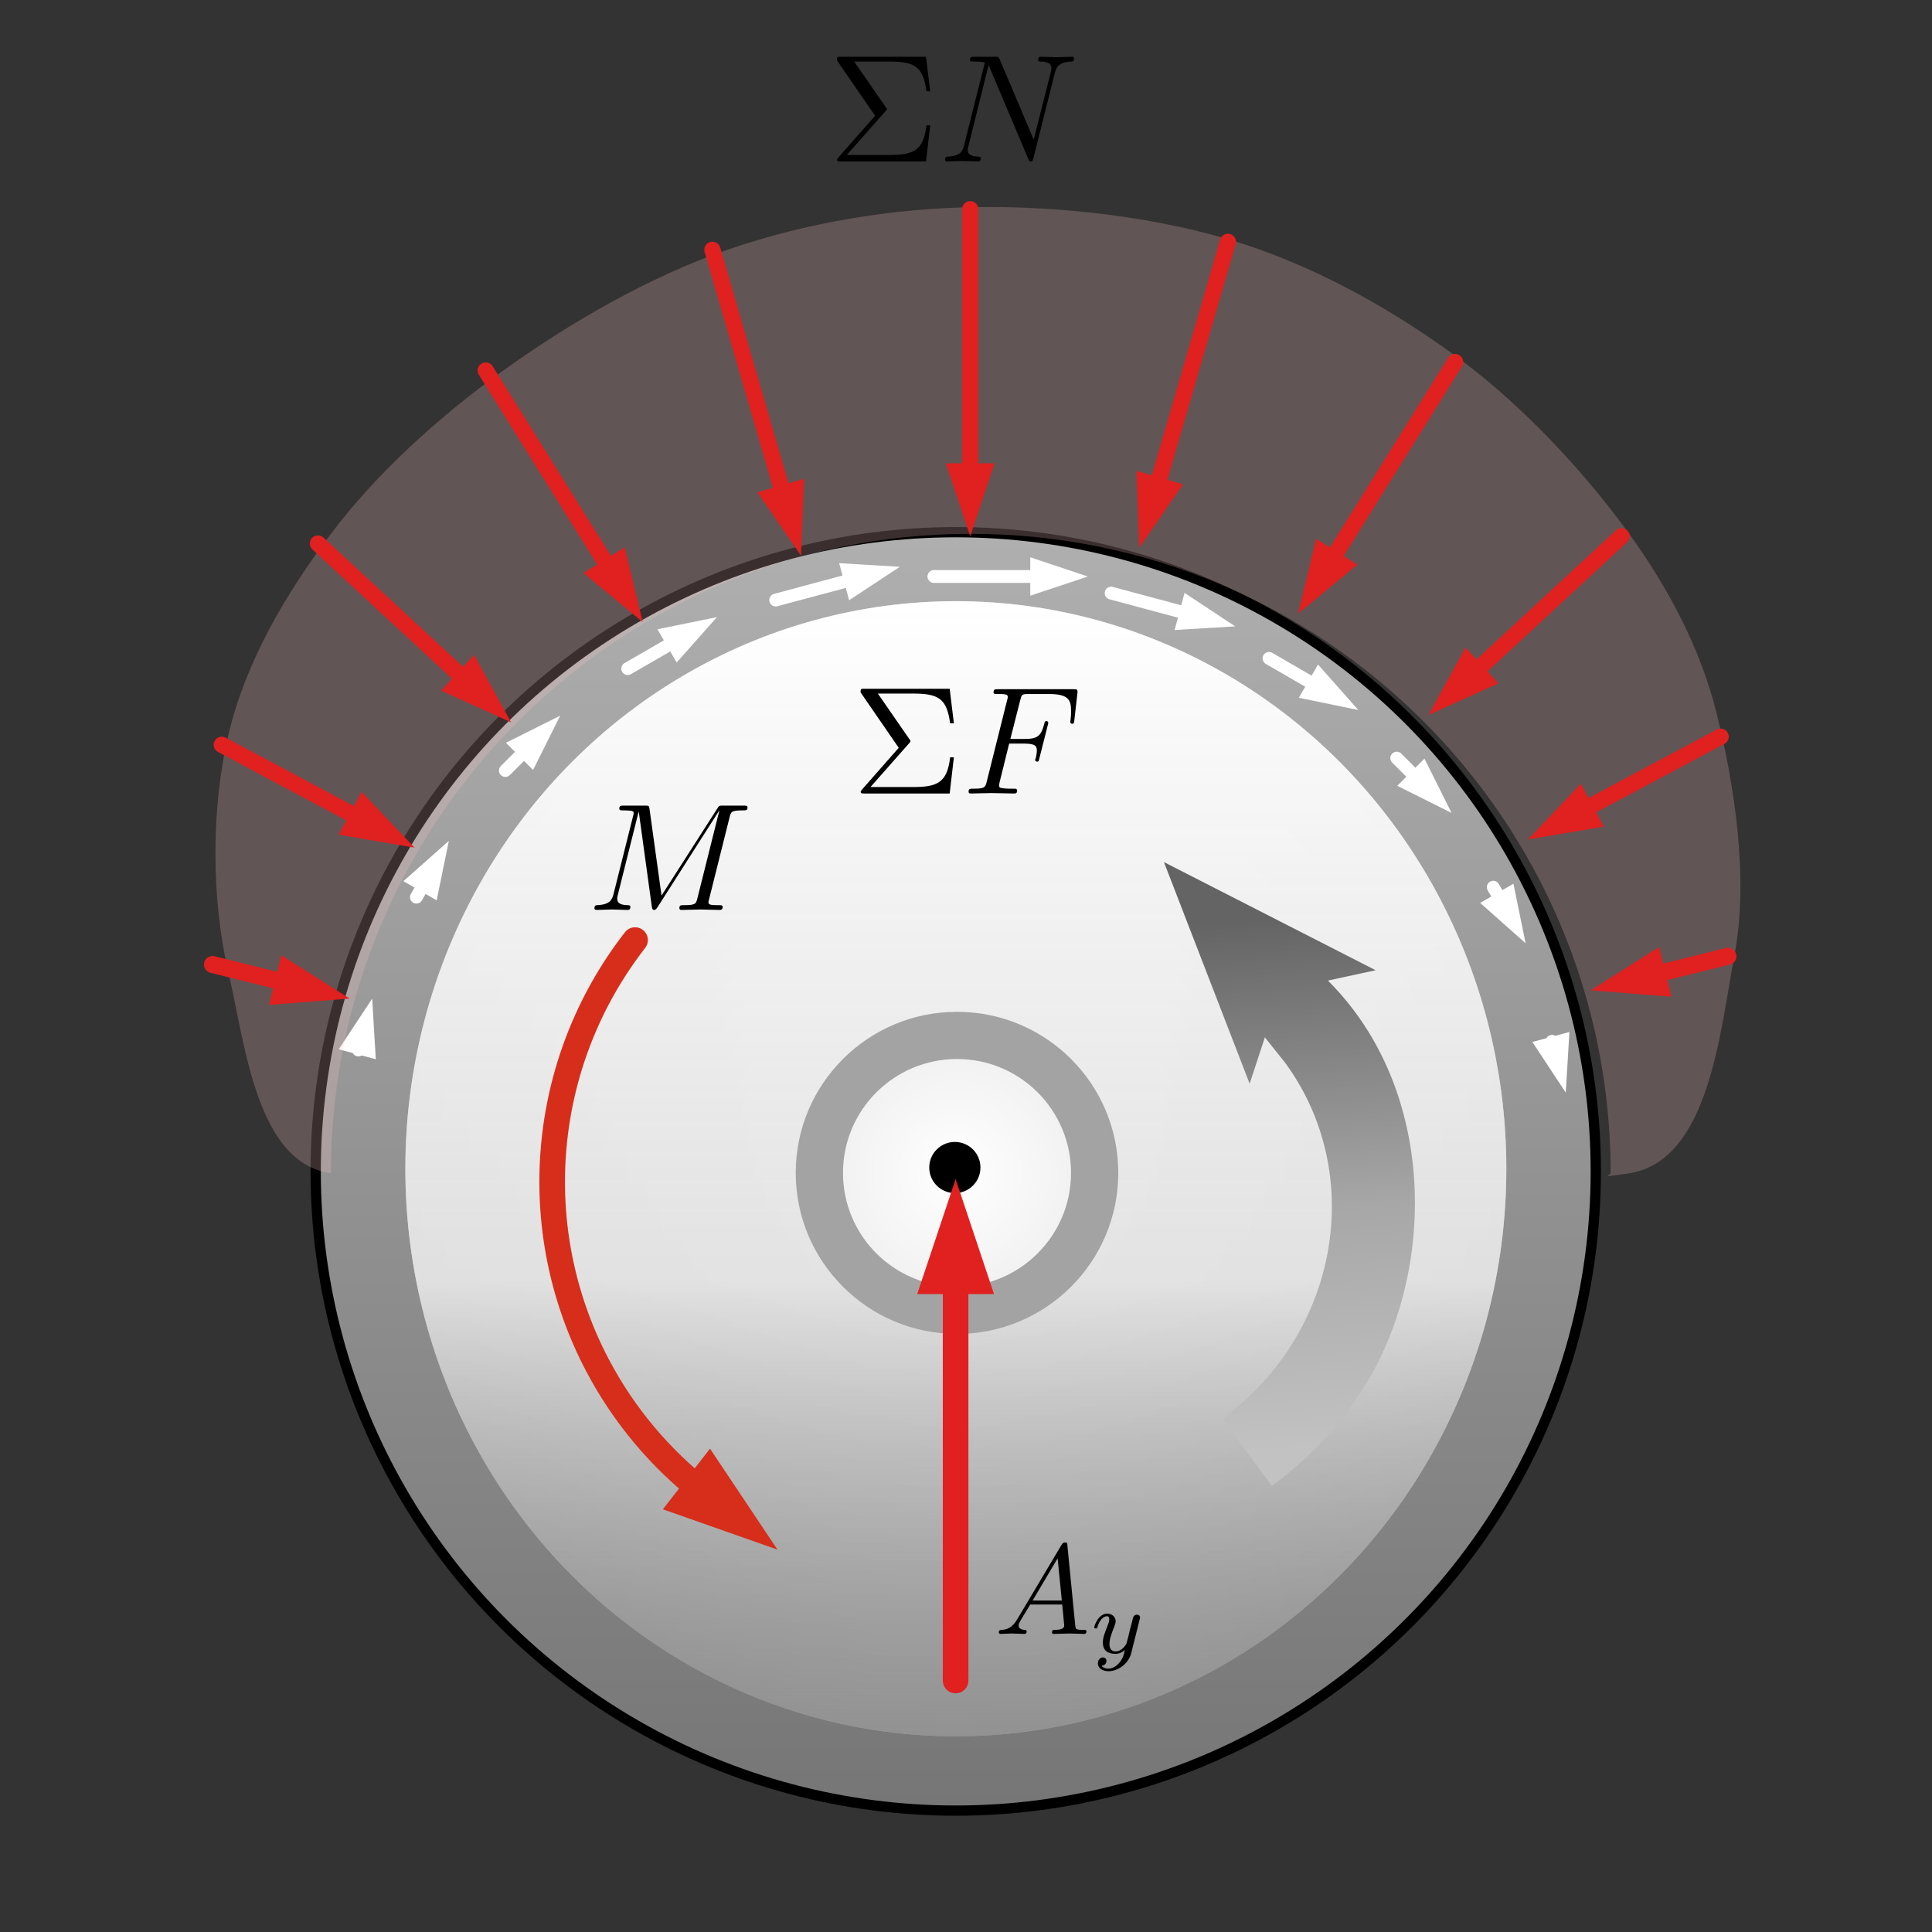 <?xml version="1.0" encoding="UTF-8" standalone="no"?>
<!DOCTYPE svg PUBLIC "-//W3C//DTD SVG 1.1//EN" "http://www.w3.org/Graphics/SVG/1.1/DTD/svg11.dtd">
<svg width="100%" height="100%" viewBox="0 0 151 151" version="1.1" xmlns="http://www.w3.org/2000/svg" xmlns:xlink="http://www.w3.org/1999/xlink" xml:space="preserve" xmlns:serif="http://www.serif.com/" style="fill-rule:evenodd;clip-rule:evenodd;stroke-linecap:round;stroke-linejoin:round;stroke-miterlimit:1.5;">
    <rect x="0" y="0" width="151" height="151" fill="#333333" stroke="none"/>
    <g transform="matrix(1,0,0,1,-3193,-2766)">
        <g transform="matrix(0.314,0,0,0.324,2694.75,2149.83)">
            <rect id="find-max-b" x="1588.91" y="1904.4" width="477.928" height="463.042" style="fill:none;"/>
            <g id="find-max-b1" serif:id="find-max-b">
                <g transform="matrix(1,0,0,1,-7.249,26.551)">
                    <g transform="matrix(1,0,0,1.333,16.468,-645.106)">
                        <g transform="matrix(0.993,0,0,0.721,-8.338,562.919)">
                            <g>
                                <g>
                                    <g>
                                        <g transform="matrix(0.945,0,0,0.945,101.573,117.484)">
                                            <circle cx="1836.06" cy="2135.58" r="169.774" style="fill:url(#_Linear1);stroke:black;stroke-width:2.72px;"/>
                                        </g>
                                        <g transform="matrix(0.927,0,0,0.957,133.809,91.284)">
                                            <g transform="matrix(1,0,0,1,0.908,-0.103)">
                                                <circle cx="1836.06" cy="2135.58" r="148.853" style="fill:url(#_Radial2);"/>
                                            </g>
                                            <g transform="matrix(1,0,0,1,0.908,-0.103)">
                                                <circle cx="1836.06" cy="2135.58" r="148.853" style="fill:url(#_Linear3);"/>
                                            </g>
                                        </g>
                                        <g transform="matrix(1,0,0,1,0.908,0.397)">
                                            <circle cx="1836.06" cy="2135.58" r="40.425" style="fill:rgb(163,163,163);"/>
                                        </g>
                                        <g transform="matrix(1,0,0,1,0.908,0.397)">
                                            <circle cx="1836.06" cy="2135.58" r="28.579" style="fill:url(#_Radial4);"/>
                                        </g>
                                        <g transform="matrix(2.157,0,0,2.157,-1292.02,-2777.01)">
                                            <circle cx="1450.37" cy="2277.07" r="2.975"/>
                                        </g>
                                    </g>
                                </g>
                            </g>
                        </g>
                        <g transform="matrix(6.94,-2.663,-3.665,-5.043,1215.44,3046.37)">
                            <g transform="matrix(0.359,-0.19,-0.19,-0.359,135.536,157.628)">
                                <path d="M51.617,117.945L60.568,121.088L55.292,113.203L51.617,117.945Z" style="fill:rgb(214,46,26);"/>
                                <path d="M54.877,116.677C51.413,113.991 48.561,110.597 46.514,106.721C40.869,96.032 42,83.03 49.405,73.477C42,83.03 40.869,96.032 46.514,106.721C48.561,110.597 51.413,113.991 54.877,116.677Z" style="fill:none;stroke:rgb(214,46,26);stroke-width:2px;stroke-linejoin:miter;"/>
                            </g>
                        </g>
                        <g id="impending-motion-arrow" serif:id="impending motion arrow" transform="matrix(2.211,2.193,-3.017,1.606,6722.37,-6465.51)">
                            <path d="M1774.55,2899.72L1772.39,2899.81L1774.28,2902.45L1759.01,2898.33L1773.14,2891.22L1771.82,2894.19C1781.99,2892.6 1791.69,2899.81 1795.04,2908.17C1796.14,2910.92 1796.75,2913.93 1796.75,2917.09L1791.2,2917.09C1791.2,2907.5 1783.74,2899.72 1774.55,2899.72Z" style="fill:url(#_Linear5);"/>
                        </g>
                    </g>
                    <g id="shear" transform="matrix(-1.002,0,0,1.018,3649.56,22.393)">
                        <g transform="matrix(3.476,3.50498e-15,6.43402e-16,-2.055,1398.94,2209.42)">
                            <path d="M110,123L121,123" style="fill:none;"/>
                            <g transform="matrix(-0.915,-1.55998e-15,2.7321e-16,-1.476,187.364,189.13)">
                                <path d="M80.087,46.305L84.587,44.805L80.087,43.305L80.087,46.305Z" style="fill:white;"/>
                                <path d="M80.987,44.805L72.56,44.805" style="fill:none;stroke:white;stroke-width:1px;stroke-linecap:butt;"/>
                            </g>
                        </g>
                        <g transform="matrix(2.802,-0.716,-0.646,-2.382,1515.83,2340.19)">
                            <path d="M110,123L121,123" style="fill:none;"/>
                            <g transform="matrix(-1.061,0.319,-0.275,-1.191,225.39,150.324)">
                                <path d="M91.403,48.987L96.138,48.702L92.179,46.089L91.403,48.987Z" style="fill:white;"/>
                                <path d="M92.66,47.771C89.88,47.026 86.444,46.105 86.444,46.105" style="fill:none;stroke:white;stroke-width:1px;stroke-linecap:butt;"/>
                            </g>
                        </g>
                        <g transform="matrix(2.802,0.716,0.646,-2.382,1440.15,2168.59)">
                            <path d="M110,123L121,123" style="fill:none;"/>
                            <g transform="matrix(-1.061,-0.319,0.275,-1.191,172.135,197.815)">
                                <path d="M66.001,46.686L69.96,44.073L65.225,43.789L66.001,46.686Z" style="fill:white;"/>
                                <path d="M66.483,45.004C63.702,45.75 60.266,46.67 60.266,46.67" style="fill:none;stroke:white;stroke-width:1px;stroke-linecap:butt;"/>
                            </g>
                        </g>
                        <g transform="matrix(2.017,-1.111,-0.972,-1.661,1611.68,2314.74)">
                            <path d="M110,123L121,123" style="fill:none;"/>
                            <g transform="matrix(-1.192,0.797,-0.666,-1.381,272.851,114.913)">
                                <path d="M101.131,54.263L105.778,55.214L102.631,51.665L101.131,54.263Z" style="fill:white;"/>
                                <path d="M102.66,53.414C100.801,52.341 98.8,51.185 98.8,51.185" style="fill:none;stroke:white;stroke-width:1px;stroke-linecap:butt;"/>
                            </g>
                        </g>
                        <g transform="matrix(2.016,1.11,0.974,-1.661,1531.69,2048.43)">
                            <path d="M110,123L121,123" style="fill:none;"/>
                            <g transform="matrix(-1.192,-0.797,0.667,-1.38,144.441,233.544)">
                                <path d="M52.542,51.497L55.689,47.948L51.042,48.899L52.542,51.497Z" style="fill:white;"/>
                                <path d="M52.572,49.748C50.714,50.821 48.715,51.975 48.715,51.975" style="fill:none;stroke:white;stroke-width:1px;stroke-linecap:butt;"/>
                            </g>
                        </g>
                        <g transform="matrix(1.239,-1.182,-1.038,-1.021,1682.2,2268.33)">
                            <path d="M110,123L121,123" style="fill:none;"/>
                            <g transform="matrix(-1.303,1.508,-1.263,-1.508,337.26,47.963)">
                                <path d="M108.81,61.166L113.053,63.287L110.931,59.045L108.81,61.166Z" style="fill:white;"/>
                                <path d="M110.507,60.742C109.585,59.82 108.766,59.001 108.766,59.001" style="fill:none;stroke:white;stroke-width:1px;stroke-linecap:butt;"/>
                            </g>
                        </g>
                        <g transform="matrix(1.239,1.182,1.038,-1.021,1648.25,1985.22)">
                            <path d="M110,123L121,123" style="fill:none;"/>
                            <g transform="matrix(-1.302,-1.508,1.263,-1.508,96.188,272.483)">
                                <path d="M41.288,59.939L43.409,55.696L39.167,57.818L41.288,59.939Z" style="fill:white;"/>
                                <path d="M40.864,58.242C39.941,59.164 39.122,59.984 39.122,59.984" style="fill:none;stroke:white;stroke-width:1px;stroke-linecap:butt;"/>
                            </g>
                        </g>
                        <g transform="matrix(0.731,-1.208,-1.122,-0.64,1730.01,2255.2)">
                            <path d="M110,123L121,123" style="fill:none;"/>
                            <g transform="matrix(-1.116,2.106,-1.867,-1.216,379.866,-37.95)">
                                <path d="M115.302,70.337L118.851,73.484L117.9,68.837L115.302,70.337Z" style="fill:white;"/>
                                <path d="M117.051,70.366C116.64,69.655 116.322,69.105 116.322,69.105" style="fill:none;stroke:white;stroke-width:1px;stroke-linecap:butt;"/>
                            </g>
                        </g>
                        <g transform="matrix(0.31,-1.105,-1.25,-0.33,1782.19,2241.16)">
                            <path d="M110,123L121,123" style="fill:none;"/>
                            <g transform="matrix(-0.706,2.368,-2.555,-0.634,413.672,-111.673)">
                                <path d="M119.313,81.19L121.926,85.149L122.211,80.414L119.313,81.19Z" style="fill:white;"/>
                                <path d="M120.995,81.671C120.908,81.349 120.852,81.14 120.852,81.14" style="fill:none;stroke:white;stroke-width:1px;stroke-linecap:butt;"/>
                            </g>
                        </g>
                        <g transform="matrix(0.311,1.106,1.243,-0.349,1771.85,1977.96)">
                            <path d="M110,123L121,123" style="fill:none;"/>
                            <g transform="matrix(-0.747,-2.37,2.541,-0.635,-66.257,240.443)">
                                <path d="M28.985,82.54L28.701,77.805L26.088,81.764L28.985,82.54Z" style="fill:white;"/>
                                <path d="M27.769,81.283C27.682,81.607 27.626,81.818 27.626,81.818" style="fill:none;stroke:white;stroke-width:1px;stroke-linecap:butt;"/>
                            </g>
                        </g>
                        <g transform="matrix(0.733,1.212,1.12,-0.635,1721.56,1964.14)">
                            <path d="M110,123L121,123" style="fill:none;"/>
                            <g transform="matrix(-1.107,-2.113,1.864,-1.22,26.268,276.114)">
                                <path d="M33.702,70.129L34.653,65.482L31.104,68.629L33.702,70.129Z" style="fill:white;"/>
                                <path d="M32.853,68.6C32.438,69.318 32.116,69.877 32.116,69.877" style="fill:none;stroke:white;stroke-width:1px;stroke-linecap:butt;"/>
                            </g>
                        </g>
                    </g>
                    <g transform="matrix(2.386,0,0,2.311,1740.39,2094.71)">
                        <g id="surface1">
                            <g>
                                <g id="glyph0-1">
                                    <path d="M14.766,-9.656C14.906,-10.234 14.938,-10.391 16.125,-10.391C16.5,-10.391 16.641,-10.391 16.641,-10.703C16.641,-10.891 16.484,-10.891 16.203,-10.891L14.109,-10.891C13.688,-10.891 13.672,-10.891 13.484,-10.578L7.672,-1.5L6.422,-10.516C6.375,-10.891 6.344,-10.891 5.922,-10.891L3.75,-10.891C3.438,-10.891 3.266,-10.891 3.266,-10.578C3.266,-10.391 3.406,-10.391 3.734,-10.391C3.938,-10.391 4.219,-10.375 4.422,-10.359C4.672,-10.328 4.766,-10.281 4.766,-10.109C4.766,-10.047 4.75,-10 4.703,-9.797L2.672,-1.688C2.516,-1.047 2.25,-0.547 0.953,-0.5C0.875,-0.5 0.672,-0.484 0.672,-0.188C0.672,-0.047 0.766,0 0.891,0C1.406,0 1.953,-0.047 2.484,-0.047C3.031,-0.047 3.609,0 4.125,0C4.203,0 4.422,0 4.422,-0.313C4.422,-0.5 4.234,-0.5 4.125,-0.5C3.219,-0.516 3.047,-0.828 3.047,-1.203C3.047,-1.313 3.063,-1.391 3.109,-1.563L5.281,-10.25L5.297,-10.25L6.656,-0.359C6.688,-0.172 6.703,0 6.906,0C7.078,0 7.172,-0.172 7.25,-0.281L13.688,-10.375L13.703,-10.375L11.422,-1.25C11.266,-0.625 11.234,-0.5 9.984,-0.5C9.703,-0.5 9.531,-0.5 9.531,-0.188C9.531,0 9.719,0 9.766,0C10.219,0 11.297,-0.047 11.75,-0.047C12.406,-0.047 13.078,0 13.734,0C13.828,0 14.047,0 14.047,-0.313C14.047,-0.5 13.891,-0.5 13.594,-0.5C13,-0.5 12.563,-0.5 12.563,-0.781C12.563,-0.844 12.563,-0.875 12.641,-1.156L14.766,-9.656Z" style="fill-rule:nonzero;"/>
                                </g>
                            </g>
                        </g>
                    </g>
                    <g transform="matrix(2.393,0,0,2.318,1796.19,1884.02)">
                        <g id="surface11" serif:id="surface1">
                            <g transform="matrix(1,0,0,1,1.684,12.996)">
                                <g id="glyph0-11" serif:id="glyph0-1">
                                    <path d="M5.922,-5.203C6.078,-5.359 6.078,-5.422 6.078,-5.453C6.078,-5.531 6.016,-5.609 5.953,-5.672L2.688,-10.391L6.375,-10.391C9.063,-10.391 9.859,-9.813 10.203,-7.297L10.594,-7.297L10.156,-10.891L1.313,-10.891C0.922,-10.891 0.891,-10.891 0.891,-10.516L4.859,-4.75L1.063,-0.438C0.906,-0.25 0.906,-0.219 0.906,-0.172C0.906,0 1.063,0 1.313,0L10.156,0L10.594,-3.766L10.203,-3.766C9.906,-1.094 8.828,-0.672 6.328,-0.672L1.922,-0.672L5.922,-5.203Z" style="fill-rule:nonzero;"/>
                                </g>
                            </g>
                            <g transform="matrix(1,0,0,1,13.197,12.996)">
                                <g id="glyph1-1">
                                    <path d="M12.047,-9.219C12.203,-9.844 12.5,-10.344 13.766,-10.391C13.844,-10.391 14.047,-10.406 14.047,-10.703C14.047,-10.719 14.047,-10.891 13.828,-10.891C13.313,-10.891 12.75,-10.844 12.219,-10.844C11.688,-10.844 11.125,-10.891 10.594,-10.891C10.5,-10.891 10.313,-10.891 10.313,-10.563C10.313,-10.391 10.469,-10.391 10.594,-10.391C11.5,-10.375 11.688,-10.047 11.688,-9.688C11.688,-9.641 11.656,-9.406 11.641,-9.359L9.844,-2.266L6.328,-10.578C6.203,-10.875 6.188,-10.891 5.813,-10.891L3.688,-10.891C3.359,-10.891 3.219,-10.891 3.219,-10.563C3.219,-10.391 3.359,-10.391 3.672,-10.391C3.75,-10.391 4.75,-10.391 4.75,-10.25L2.609,-1.688C2.453,-1.047 2.188,-0.547 0.891,-0.5C0.797,-0.5 0.625,-0.484 0.625,-0.172C0.625,-0.063 0.703,0 0.828,0C1.344,0 1.891,-0.047 2.422,-0.047C2.969,-0.047 3.531,0 4.063,0C4.141,0 4.344,0 4.344,-0.313C4.344,-0.484 4.203,-0.5 4.031,-0.5C3.109,-0.531 2.984,-0.875 2.984,-1.203C2.984,-1.313 3,-1.391 3.047,-1.563L5.141,-9.984C5.219,-9.875 5.219,-9.844 5.297,-9.688L9.266,-0.297C9.375,-0.031 9.422,0 9.563,0C9.734,0 9.734,-0.047 9.813,-0.328L12.047,-9.219Z" style="fill-rule:nonzero;"/>
                                </g>
                            </g>
                        </g>
                    </g>
                    <g transform="matrix(2.394,0,0,2.32,1802.07,2036.47)">
                        <g id="surface12" serif:id="surface1">
                            <g transform="matrix(1,0,0,1,1.684,12.996)">
                                <g id="glyph0-12" serif:id="glyph0-1">
                                    <path d="M5.922,-5.203C6.078,-5.359 6.078,-5.422 6.078,-5.453C6.078,-5.531 6.016,-5.609 5.953,-5.672L2.688,-10.391L6.375,-10.391C9.063,-10.391 9.859,-9.813 10.203,-7.297L10.594,-7.297L10.156,-10.891L1.313,-10.891C0.922,-10.891 0.891,-10.891 0.891,-10.516L4.859,-4.75L1.063,-0.438C0.906,-0.25 0.906,-0.219 0.906,-0.172C0.906,0 1.063,0 1.313,0L10.156,0L10.594,-3.766L10.203,-3.766C9.906,-1.094 8.828,-0.672 6.328,-0.672L1.922,-0.672L5.922,-5.203Z" style="fill-rule:nonzero;"/>
                                </g>
                            </g>
                            <g transform="matrix(1,0,0,1,13.197,12.996)">
                                <g id="glyph1-11" serif:id="glyph1-1">
                                    <path d="M4.828,-5.188L6.375,-5.188C7.578,-5.188 7.703,-4.922 7.703,-4.469C7.703,-4.344 7.703,-4.156 7.594,-3.688C7.547,-3.609 7.531,-3.531 7.531,-3.5C7.531,-3.375 7.641,-3.313 7.734,-3.313C7.891,-3.313 7.891,-3.359 7.969,-3.656L8.844,-7.109C8.891,-7.281 8.891,-7.313 8.891,-7.359C8.891,-7.391 8.859,-7.531 8.703,-7.531C8.547,-7.531 8.531,-7.453 8.469,-7.203C8.125,-5.953 7.766,-5.672 6.406,-5.672L4.953,-5.672L5.984,-9.719C6.125,-10.281 6.141,-10.344 6.844,-10.344L8.938,-10.344C10.906,-10.344 11.266,-9.813 11.266,-8.594C11.266,-8.219 11.266,-8.156 11.219,-7.734C11.188,-7.516 11.188,-7.484 11.188,-7.438C11.188,-7.359 11.234,-7.25 11.375,-7.25C11.563,-7.25 11.578,-7.344 11.609,-7.656L11.922,-10.406C11.969,-10.844 11.891,-10.844 11.484,-10.844L3.688,-10.844C3.359,-10.844 3.203,-10.844 3.203,-10.516C3.203,-10.344 3.344,-10.344 3.656,-10.344C4.234,-10.344 4.688,-10.344 4.688,-10.063C4.688,-10 4.688,-9.969 4.609,-9.672L2.5,-1.25C2.344,-0.625 2.313,-0.5 1.047,-0.5C0.781,-0.5 0.609,-0.5 0.609,-0.188C0.609,0 0.797,0 0.844,0C1.313,0 2.484,-0.047 2.953,-0.047C3.469,-0.047 4.797,0 5.328,0C5.469,0 5.656,0 5.656,-0.297C5.656,-0.438 5.563,-0.469 5.563,-0.484C5.516,-0.5 5.484,-0.5 5.109,-0.5C4.766,-0.5 4.688,-0.5 4.281,-0.531C3.828,-0.578 3.781,-0.641 3.781,-0.844C3.781,-0.875 3.781,-0.969 3.844,-1.219L4.828,-5.188Z" style="fill-rule:nonzero;"/>
                                </g>
                            </g>
                        </g>
                    </g>
                    <g transform="matrix(-7.24414e-16,11.011,-3.186,9.62338e-16,2223.77,948.78)">
                        <g transform="matrix(8.7398e-17,-1,0.28,-6.37409e-17,84.165,197.417)">
                            <path d="M77.417,101.15L74.417,92.15L71.417,101.15L77.417,101.15Z" style="fill:rgb(225,32,32);"/>
                            <path d="M74.417,99.35L74.417,131.387" style="fill:none;stroke:rgb(225,32,32);stroke-width:2px;stroke-linecap:butt;"/>
                        </g>
                    </g>
                    <g transform="matrix(3.186,0,0,3.087,1833.09,2238.23)">
                        <g id="surface13" serif:id="surface1">
                            <g transform="matrix(1,0,0,1,2.656,10.081)">
                                <g id="glyph0-13" serif:id="glyph0-1">
                                    <path d="M1.781,-1.141C1.391,-0.484 1,-0.344 0.563,-0.313C0.438,-0.297 0.344,-0.297 0.344,-0.109C0.344,-0.047 0.406,0 0.484,0C0.75,0 1.063,-0.031 1.328,-0.031C1.672,-0.031 2.016,0 2.328,0C2.391,0 2.516,0 2.516,-0.188C2.516,-0.297 2.438,-0.313 2.359,-0.313C2.141,-0.328 1.891,-0.406 1.891,-0.656C1.891,-0.781 1.953,-0.891 2.031,-1.031L2.797,-2.297L5.297,-2.297C5.313,-2.094 5.453,-0.734 5.453,-0.641C5.453,-0.344 4.938,-0.313 4.734,-0.313C4.594,-0.313 4.5,-0.313 4.5,-0.109C4.5,0 4.609,0 4.641,0C5.047,0 5.469,-0.031 5.875,-0.031C6.125,-0.031 6.766,0 7.016,0C7.063,0 7.188,0 7.188,-0.203C7.188,-0.313 7.094,-0.313 6.953,-0.313C6.344,-0.313 6.344,-0.375 6.313,-0.672L5.703,-6.891C5.688,-7.094 5.688,-7.141 5.516,-7.141C5.359,-7.141 5.313,-7.063 5.25,-6.969L1.781,-1.141ZM2.984,-2.609L4.938,-5.906L5.266,-2.609L2.984,-2.609Z" style="fill-rule:nonzero;"/>
                                </g>
                            </g>
                            <g transform="matrix(1,0,0,1,10.128,11.575)">
                                <g id="glyph1-12" serif:id="glyph1-1">
                                    <path d="M3.875,-2.625C3.906,-2.719 3.906,-2.734 3.906,-2.781C3.906,-2.922 3.797,-3 3.672,-3C3.594,-3 3.469,-2.969 3.391,-2.844C3.359,-2.797 3.313,-2.578 3.281,-2.438L3.125,-1.859C3.094,-1.688 2.875,-0.813 2.844,-0.734C2.844,-0.734 2.531,-0.125 2,-0.125C1.516,-0.125 1.516,-0.578 1.516,-0.703C1.516,-1.078 1.672,-1.516 1.891,-2.063C1.969,-2.281 2,-2.359 2,-2.484C2,-2.813 1.719,-3.078 1.344,-3.078C0.641,-3.078 0.328,-2.125 0.328,-2C0.328,-1.922 0.422,-1.922 0.453,-1.922C0.547,-1.922 0.547,-1.953 0.578,-2.031C0.75,-2.609 1.047,-2.875 1.328,-2.875C1.438,-2.875 1.5,-2.797 1.5,-2.641C1.5,-2.469 1.438,-2.328 1.406,-2.234C1.063,-1.375 1,-1.125 1,-0.813C1,-0.703 1,-0.375 1.266,-0.141C1.484,0.031 1.781,0.063 1.969,0.063C2.25,0.063 2.5,-0.031 2.719,-0.25C2.641,0.141 2.563,0.438 2.266,0.781C2.078,1 1.797,1.219 1.422,1.219C1.375,1.219 1.047,1.219 0.906,1C1.281,0.953 1.281,0.625 1.281,0.609C1.281,0.391 1.078,0.344 1.016,0.344C0.844,0.344 0.609,0.484 0.609,0.813C0.609,1.156 0.938,1.422 1.438,1.422C2.141,1.422 3,0.875 3.219,0L3.875,-2.625Z" style="fill-rule:nonzero;"/>
                                </g>
                            </g>
                        </g>
                    </g>
                    <g id="inward" transform="matrix(-0.956,0,0,0.885,3583.05,261.218)">
                        <g transform="matrix(-3.332,0,0,3.486,13828.9,-8051.94)">
                            <path d="M3551.77,2924.69C3545.93,2923.85 3545.08,2914.64 3543.75,2908.93C3542.41,2903.22 3542.41,2896.15 3543.75,2890.44C3545.08,2884.74 3548.22,2879.39 3551.77,2874.69C3555.35,2869.93 3560.22,2865.52 3565.25,2861.91C3570.41,2858.21 3576.58,2854.61 3582.75,2852.48C3588.91,2850.35 3595.64,2849.23 3602.23,2849.14C3608.9,2849.05 3616.46,2849.93 3622.77,2851.93C3629.01,2853.91 3635.05,2857.34 3640.13,2861.14C3645.16,2864.9 3649.9,2870.1 3653.22,2874.69C3656.25,2878.88 3658.78,2883.63 3660.03,2888.65C3661.41,2894.14 3662.59,2901.59 3661.45,2907.6C3660.32,2913.6 3659.47,2923.71 3653.22,2924.69C3652.69,2924.77 3652.11,2924.85 3651.5,2924.93C3651.68,2924.77 3651.77,2924.69 3651.77,2924.69C3651.77,2897.07 3629.38,2874.69 3601.77,2874.69C3574.15,2874.69 3551.77,2897.07 3551.77,2924.69Z" style="fill:rgb(247,194,194);fill-opacity:0.24;"/>
                        </g>
                        <g transform="matrix(4.57557e-15,8.097,-1.728,1.36927e-16,2040.49,990.015)">
                            <g transform="matrix(-3.2607e-17,1.928,0.431,1.14018e-15,102.891,-22.274)">
                                <path d="M77.247,36.357L75.347,42.057L73.447,36.357L77.247,36.357Z" style="fill:rgb(225,32,32);"/>
                                <path d="M75.347,16.51L75.347,37.497" style="fill:none;stroke:rgb(225,32,32);stroke-width:1.27px;stroke-linecap:butt;"/>
                            </g>
                        </g>
                        <g transform="matrix(-2.094,7.573,-1.629,-0.421,2325.76,1110.53)">
                            <g transform="matrix(0.106,1.908,0.43,-0.552,95.676,28.477)">
                                <path d="M62.39,37.594L62.149,43.598L58.74,38.65L62.39,37.594Z" style="fill:rgb(225,32,32);"/>
                                <path d="M55.234,19.703C55.234,19.703 58.885,32.32 60.882,39.217" style="fill:none;stroke:rgb(225,32,32);stroke-width:1.27px;stroke-linecap:butt;"/>
                            </g>
                        </g>
                        <g transform="matrix(2.094,7.573,1.629,-0.421,1330.07,1108.32)">
                            <g transform="matrix(-0.106,-1.908,0.43,-0.552,111.933,315.75)">
                                <path d="M91.981,38.017L88.571,42.964L88.331,36.961L91.981,38.017Z" style="fill:rgb(225,32,32);"/>
                                <path d="M95.486,19.07C95.486,19.07 91.835,31.686 89.839,38.584" style="fill:none;stroke:rgb(225,32,32);stroke-width:1.27px;stroke-linecap:butt;"/>
                            </g>
                        </g>
                        <g transform="matrix(-3.713,6.231,-1.364,-0.761,2530.32,1332.85)">
                            <g transform="matrix(0.224,1.833,0.42,-1.143,89.373,87.603)">
                                <path d="M48.338,42.96L49.742,48.802L45.113,44.97L48.338,42.96Z" style="fill:rgb(225,32,32);"/>
                                <path d="M37.481,29.14C37.481,29.14 43.757,39.205 47.329,44.932" style="fill:none;stroke:rgb(225,32,32);stroke-width:1.27px;stroke-linecap:butt;"/>
                            </g>
                        </g>
                        <g transform="matrix(3.713,6.231,1.364,-0.761,1125.51,1330.64)">
                            <g transform="matrix(-0.224,-1.833,0.42,-1.143,123.388,363.163)">
                                <path d="M105.607,44.337L100.979,48.168L102.383,42.326L105.607,44.337Z" style="fill:rgb(225,32,32);"/>
                                <path d="M113.239,28.507C113.239,28.507 106.963,38.572 103.392,44.299" style="fill:none;stroke:rgb(225,32,32);stroke-width:1.27px;stroke-linecap:butt;"/>
                            </g>
                        </g>
                        <g transform="matrix(-4.571,4.429,-0.983,-0.953,2621.53,1601.85)">
                            <g transform="matrix(0.364,1.694,0.394,-1.83,84.317,159.795)">
                                <path d="M36.584,51.39L39.476,56.657L34.002,54.179L36.584,51.39Z" style="fill:rgb(225,32,32);"/>
                                <path d="M24.382,42.682C24.382,42.682 31.683,49.442 36.13,53.559" style="fill:none;stroke:rgb(225,32,32);stroke-width:1.27px;stroke-linecap:butt;"/>
                            </g>
                        </g>
                        <g transform="matrix(4.571,4.429,0.983,-0.953,1034.31,1599.64)">
                            <g transform="matrix(-0.364,-1.694,0.394,-1.83,139.488,413.999)">
                                <path d="M116.718,53.545L111.245,56.024L114.136,50.757L116.718,53.545Z" style="fill:rgb(225,32,32);"/>
                                <path d="M126.338,42.049C126.338,42.049 119.037,48.809 114.591,52.926" style="fill:none;stroke:rgb(225,32,32);stroke-width:1.27px;stroke-linecap:butt;"/>
                            </g>
                        </g>
                        <g transform="matrix(-4.557,2.549,-1.496,-2.771,2708.09,2087.26)">
                            <g transform="matrix(0.562,0.517,0.317,-0.966,81.989,170.768)">
                                <path d="M27.774,62.126L31.905,66.489L25.982,65.477L27.774,62.126Z" style="fill:rgb(225,32,32);"/>
                                <path d="M16.859,58.446C16.859,58.446 23.427,61.956 27.883,64.339" style="fill:none;stroke:rgb(225,32,32);stroke-width:1.27px;stroke-linecap:butt;"/>
                            </g>
                        </g>
                        <g transform="matrix(4.557,2.549,1.496,-2.771,947.741,2085.05)">
                            <g transform="matrix(-0.562,-0.517,0.317,-0.966,166.821,248.008)">
                                <path d="M124.738,64.844L118.815,65.855L122.947,61.492L124.738,64.844Z" style="fill:rgb(225,32,32);"/>
                                <path d="M133.861,57.813C133.861,57.813 127.294,61.323 122.837,63.706" style="fill:none;stroke:rgb(225,32,32);stroke-width:1.27px;stroke-linecap:butt;"/>
                            </g>
                        </g>
                        <g transform="matrix(-3.247,0.843,-0.187,-0.677,2405.4,2077.14)">
                            <g transform="matrix(0.957,1.192,0.277,-4.807,73.595,467.133)">
                                <path d="M21.536,74.876L26.878,78.262L20.573,78.759L21.536,74.876Z" style="fill:rgb(225,32,32);"/>
                                <path d="M16.155,75.602C16.155,75.602 20.319,76.635 22.219,77.106" style="fill:none;stroke:rgb(225,32,32);stroke-width:1.33px;stroke-linecap:butt;"/>
                            </g>
                        </g>
                        <g transform="matrix(3.247,0.843,0.187,-0.677,1250.43,2074.93)">
                            <g transform="matrix(-0.957,-1.192,0.277,-4.807,218.034,643.821)">
                                <path d="M130.148,78.125L123.843,77.629L129.185,74.243L130.148,78.125Z" style="fill:rgb(225,32,32);"/>
                                <path d="M134.565,74.969C134.565,74.969 130.402,76.002 128.502,76.473" style="fill:none;stroke:rgb(225,32,32);stroke-width:1.33px;stroke-linecap:butt;"/>
                            </g>
                        </g>
                    </g>
                </g>
            </g>
        </g>
    </g>
    <defs>
        <linearGradient id="_Linear1" x1="0" y1="0" x2="1" y2="0" gradientUnits="userSpaceOnUse" gradientTransform="matrix(-2.05393e-13,339.548,-339.548,-2.05393e-13,1836.06,1965.81)"><stop offset="0" style="stop-color:rgb(175,175,175);stop-opacity:1"/><stop offset="1" style="stop-color:rgb(118,118,118);stop-opacity:1"/></linearGradient>
        <radialGradient id="_Radial2" cx="0" cy="0" r="1" gradientUnits="userSpaceOnUse" gradientTransform="matrix(-0.024,148.85,-148.85,-0.022,1836.06,2135.58)"><stop offset="0" style="stop-color:white;stop-opacity:1"/><stop offset="1" style="stop-color:rgb(199,199,199);stop-opacity:1"/></radialGradient>
        <linearGradient id="_Linear3" x1="0" y1="0" x2="1" y2="0" gradientUnits="userSpaceOnUse" gradientTransform="matrix(0,297.706,-297.706,0,1836.06,1986.73)"><stop offset="0" style="stop-color:white;stop-opacity:1"/><stop offset="0.6" style="stop-color:rgb(226,226,226);stop-opacity:0.91"/><stop offset="0.81" style="stop-color:rgb(158,158,158);stop-opacity:0.7"/><stop offset="1" style="stop-color:rgb(87,87,87);stop-opacity:0.47"/></linearGradient>
        <radialGradient id="_Radial4" cx="0" cy="0" r="1" gradientUnits="userSpaceOnUse" gradientTransform="matrix(-148.853,0,0,-148.853,1836.06,2135.58)"><stop offset="0" style="stop-color:white;stop-opacity:1"/><stop offset="1" style="stop-color:rgb(187,187,187);stop-opacity:1"/></radialGradient>
        <linearGradient id="_Linear5" x1="0" y1="0" x2="1" y2="0" gradientUnits="userSpaceOnUse" gradientTransform="matrix(30.016,18.628,-18.628,30.016,1766.42,2894.6)"><stop offset="0" style="stop-color:rgb(100,100,100);stop-opacity:1"/><stop offset="0.55" style="stop-color:rgb(167,167,167);stop-opacity:1"/><stop offset="1" style="stop-color:rgb(194,194,194);stop-opacity:1"/></linearGradient>
    </defs>
</svg>
